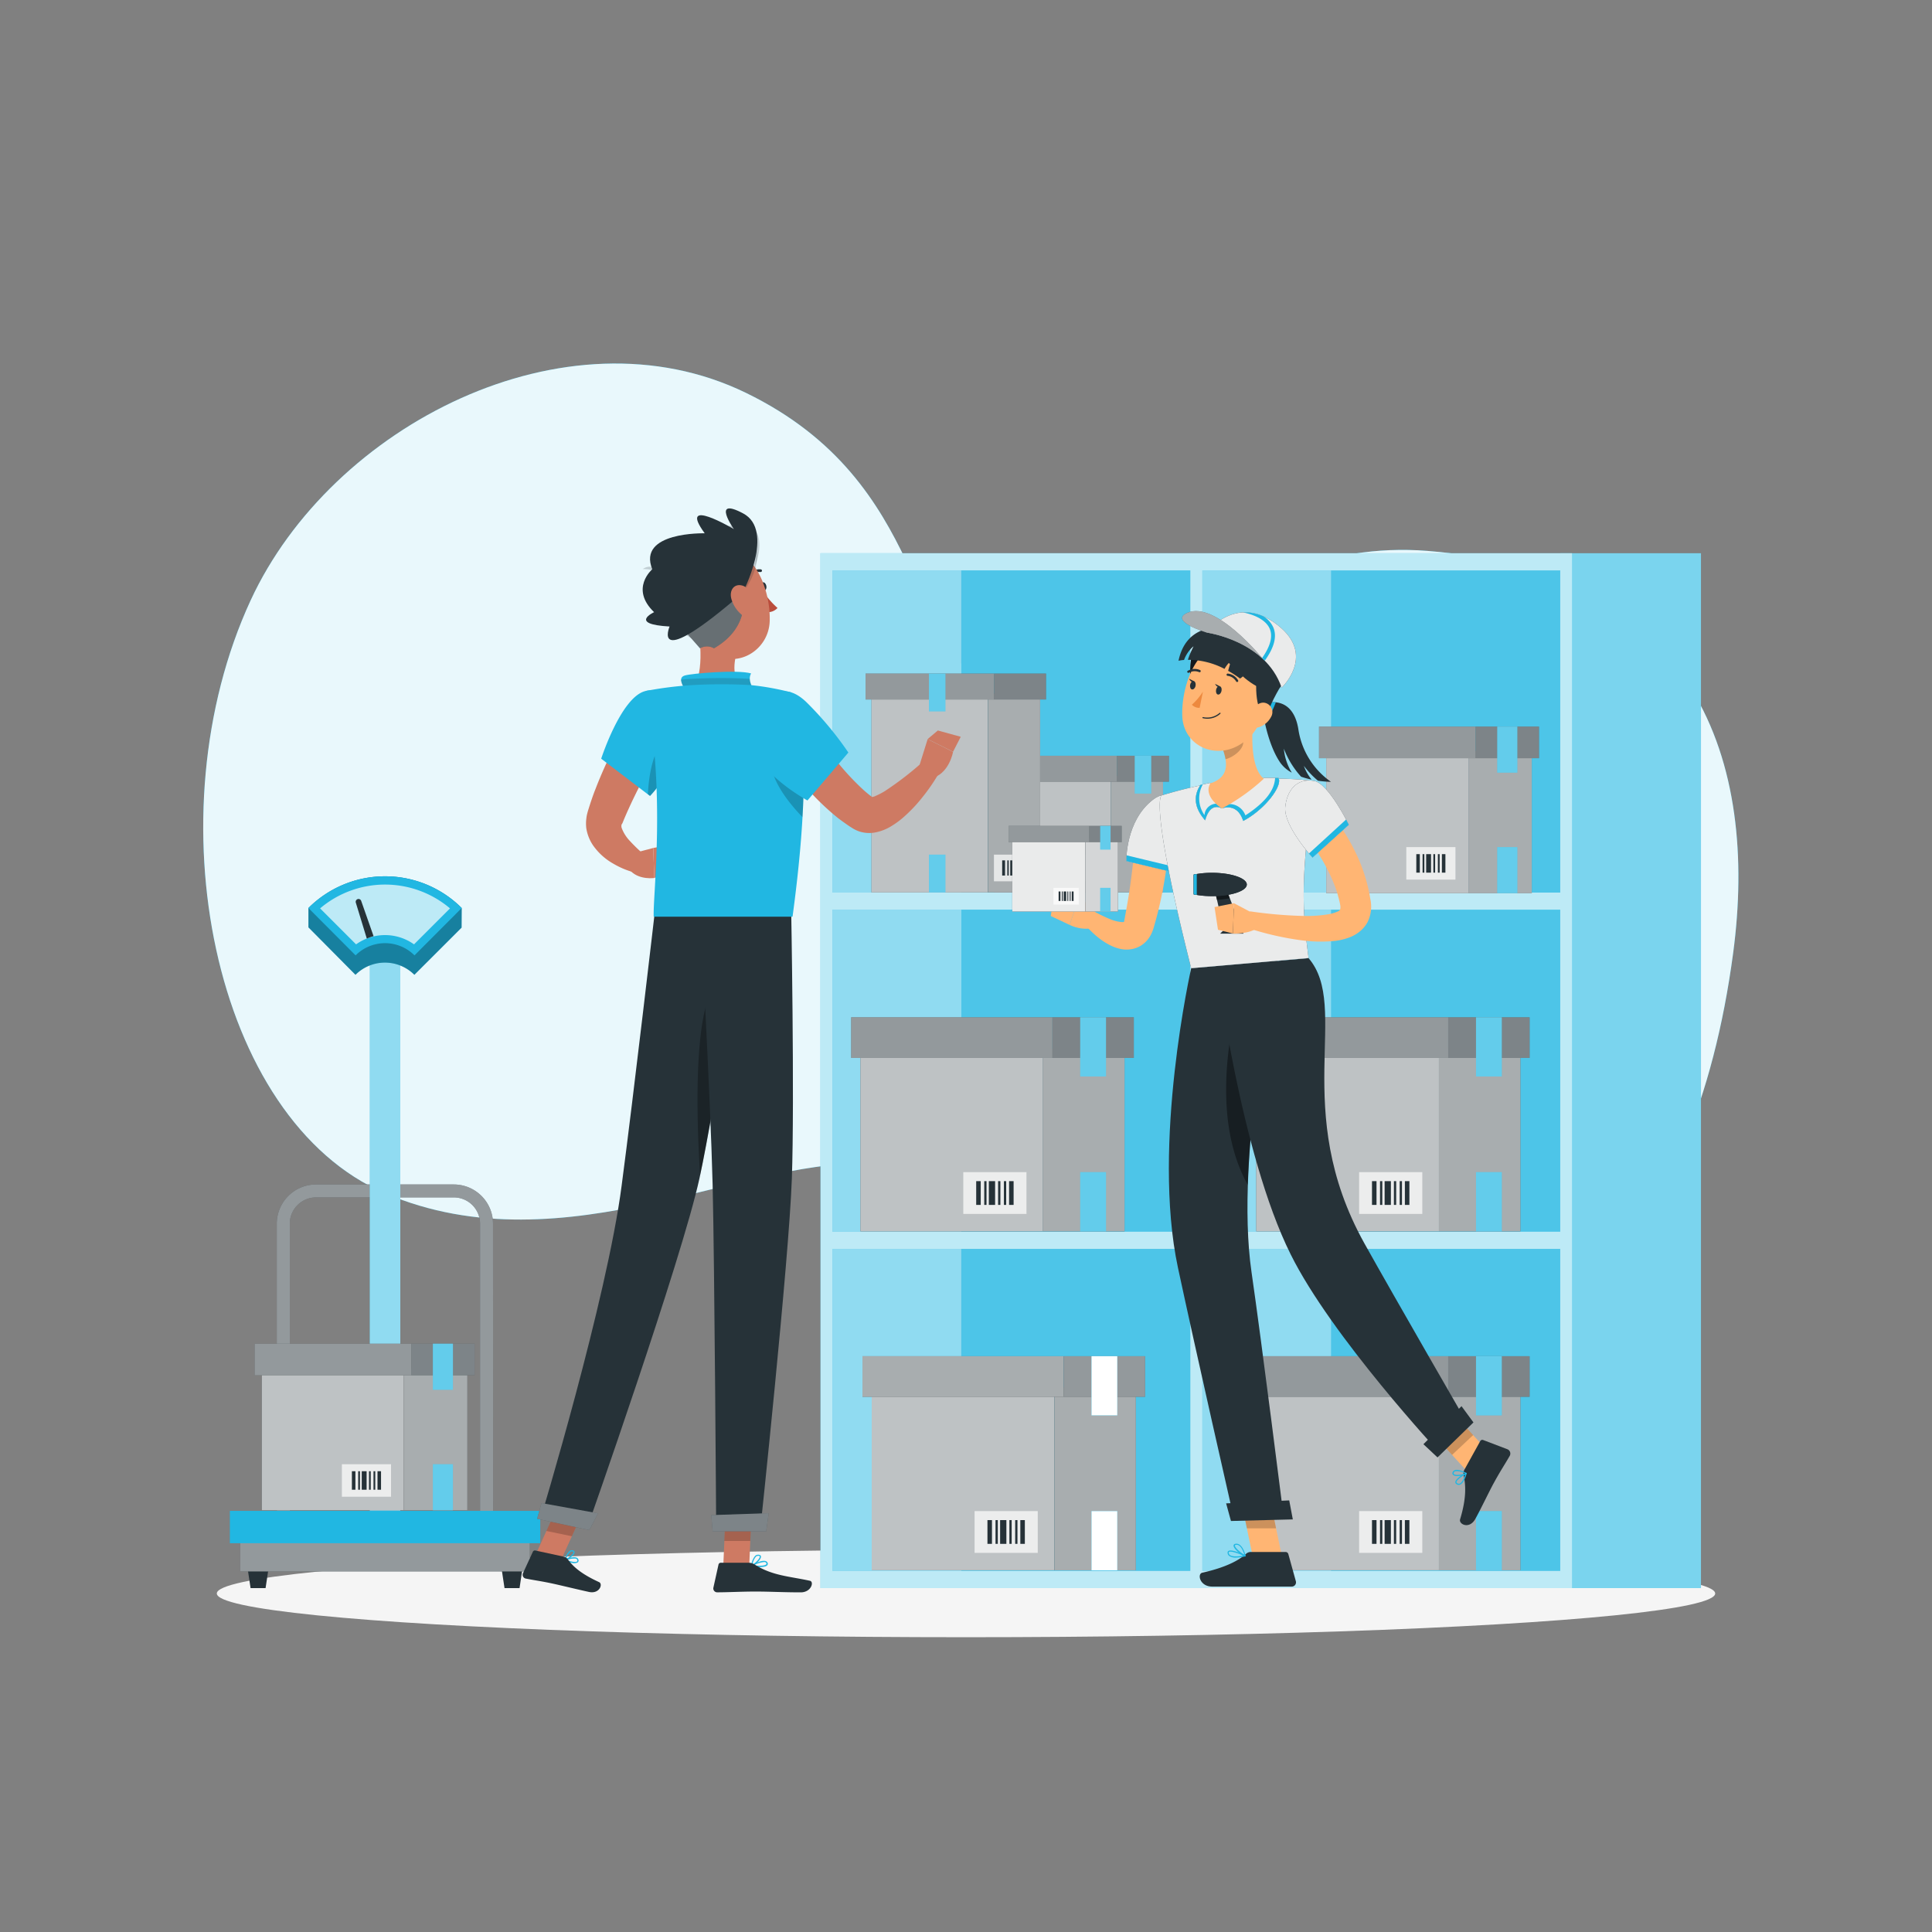 <svg xmlns="http://www.w3.org/2000/svg" viewBox="0 0 500 500"><rect x="0" y="0" width="500" height="500" fill="#808080" stroke="none"/><g id="freepik--background-simple--inject-69"><path d="M257.52,178c-23.33-8.89-16.39-52.95-64.45-76.32C146.46,79,85.78,110.08,64.86,155.38c-25.6,55.42-9.78,134.4,34.88,153.47,46.72,19.95,95.63-10.87,127.33-7.37,32.87,3.62,51.38,58,118.72,58.31,52.76.23,92.57-36.56,102.76-113.22,6.49-48.82-8.93-98.46-79.19-104C316.72,138.36,283.46,187.84,257.52,178Z" style="fill:#21B7E2"></path><path d="M257.52,178c-23.33-8.89-16.39-52.95-64.45-76.32C146.46,79,85.78,110.08,64.86,155.38c-25.6,55.42-9.78,134.4,34.88,153.47,46.72,19.95,95.63-10.87,127.33-7.37,32.87,3.62,51.38,58,118.72,58.31,52.76.23,92.57-36.56,102.76-113.22,6.49-48.82-8.93-98.46-79.19-104C316.72,138.36,283.46,187.84,257.52,178Z" style="fill:#fff;opacity:0.9"></path></g><g id="freepik--Shadow--inject-69"><ellipse id="freepik--path--inject-69" cx="250" cy="412.39" rx="193.89" ry="11.32" style="fill:#f5f5f5"></ellipse></g><g id="freepik--Shelf--inject-69"><path d="M248.78,145.4V408.77H422V145.4Z" style="fill:#21B7E2"></path><path d="M248.78,145.4V408.77H422V145.4Z" style="fill:#fff;opacity:0.2"></path><path d="M213.89,145.4V408.77h34.89V145.4Z" style="fill:#21B7E2"></path><path d="M213.89,145.4V408.77h34.89V145.4Z" style="fill:#fff;opacity:0.5"></path><path d="M309.61,145.4V408.77h34.88V145.4Z" style="fill:#21B7E2"></path><path d="M309.61,145.4V408.77h34.88V145.4Z" style="fill:#fff;opacity:0.5"></path><path d="M403.79,143.18V411h36.42V143.18Z" style="fill:#21B7E2"></path><path d="M403.79,143.18V411h36.42V143.18Z" style="fill:#fff;opacity:0.4"></path><path d="M311.13,143.18H212.35V411H406.87V143.18Zm-95.7,4.44h92.62V231H215.43Zm0,87.8h92.62v83.34H215.43Zm0,171.13V323.21h92.62v83.34Zm188.36,0H311.17V323.21h92.62Zm0-87.79H311.17V235.42h92.62ZM311.17,231V147.62h92.62V231Z" style="fill:#21B7E2"></path><path d="M212.35,143.18V411H406.87V143.18Zm3.08,4.44h92.62V231H215.43Zm0,87.8h92.62v83.34H215.43Zm0,171.13V323.21h92.62v83.34Zm188.36,0H311.17V323.21h92.62Zm0-87.79H311.17V235.42h92.62ZM311.17,231V147.62h92.62V231Z" style="fill:#fff;opacity:0.7"></path><rect x="343.23" y="194.36" width="36.79" height="36.79" style="fill:#263238"></rect><rect x="343.23" y="194.36" width="36.79" height="36.79" style="fill:#fff;opacity:0.7"></rect><rect x="380.02" y="194.36" width="16.4" height="36.79" transform="translate(776.44 425.51) rotate(180)" style="fill:#263238"></rect><rect x="380.02" y="194.36" width="16.4" height="36.79" transform="translate(776.44 425.51) rotate(180)" style="fill:#fff;opacity:0.6"></rect><rect x="363.95" y="219.23" width="12.72" height="8.41" style="fill:#fff;opacity:0.7"></rect><rect x="366.54" y="221.05" width="0.91" height="4.79" style="fill:#263238"></rect><rect x="368.16" y="221.05" width="0.46" height="4.79" style="fill:#263238"></rect><rect x="369.09" y="221.05" width="1.26" height="4.79" style="fill:#263238"></rect><rect x="370.95" y="221.05" width="0.46" height="4.79" style="fill:#263238"></rect><rect x="372.12" y="221.05" width="0.46" height="4.79" style="fill:#263238"></rect><rect x="373.16" y="221.05" width="0.91" height="4.79" style="fill:#263238"></rect><rect x="381.89" y="188.04" width="16.4" height="8.18" style="fill:#263238"></rect><rect x="381.89" y="188.04" width="16.4" height="8.18" style="fill:#fff;opacity:0.4"></rect><rect x="341.36" y="188.04" width="40.53" height="8.18" style="fill:#263238"></rect><rect x="341.36" y="188.04" width="40.53" height="8.18" style="fill:#fff;opacity:0.5"></rect><rect x="387.49" y="188.04" width="5.19" height="11.92" style="fill:#21B7E2"></rect><rect x="387.49" y="219.23" width="5.19" height="11.92" style="fill:#21B7E2"></rect><rect x="387.49" y="188.04" width="5.19" height="11.92" style="fill:#fff;opacity:0.3"></rect><rect x="387.49" y="219.23" width="5.19" height="11.92" style="fill:#fff;opacity:0.3"></rect><rect x="222.68" y="271.39" width="47.28" height="47.28" style="fill:#263238"></rect><rect x="222.68" y="271.39" width="47.28" height="47.28" style="fill:#fff;opacity:0.7"></rect><rect x="269.96" y="271.39" width="21.07" height="47.28" transform="translate(560.99 590.06) rotate(180)" style="fill:#263238"></rect><rect x="269.96" y="271.39" width="21.07" height="47.28" transform="translate(560.99 590.06) rotate(180)" style="fill:#fff;opacity:0.6"></rect><rect x="249.3" y="303.35" width="16.35" height="10.81" style="fill:#fff;opacity:0.7"></rect><rect x="252.64" y="305.68" width="1.17" height="6.15" style="fill:#263238"></rect><rect x="254.72" y="305.68" width="0.59" height="6.15" style="fill:#263238"></rect><rect x="255.91" y="305.68" width="1.62" height="6.15" style="fill:#263238"></rect><rect x="258.31" y="305.68" width="0.59" height="6.15" style="fill:#263238"></rect><rect x="259.81" y="305.68" width="0.59" height="6.15" style="fill:#263238"></rect><rect x="261.15" y="305.68" width="1.17" height="6.15" style="fill:#263238"></rect><rect x="272.36" y="263.27" width="21.07" height="10.52" style="fill:#263238"></rect><rect x="272.36" y="263.27" width="21.07" height="10.52" style="fill:#fff;opacity:0.4"></rect><rect x="220.28" y="263.27" width="52.08" height="10.52" style="fill:#263238"></rect><rect x="220.28" y="263.27" width="52.08" height="10.52" style="fill:#fff;opacity:0.5"></rect><rect x="279.56" y="263.27" width="6.67" height="15.32" style="fill:#21B7E2"></rect><rect x="279.56" y="303.35" width="6.67" height="15.32" style="fill:#21B7E2"></rect><rect x="279.56" y="263.27" width="6.67" height="15.32" style="fill:#fff;opacity:0.3"></rect><rect x="279.56" y="303.35" width="6.67" height="15.32" style="fill:#fff;opacity:0.3"></rect><rect x="225.6" y="359.1" width="47.28" height="47.28" style="fill:#263238"></rect><rect x="225.6" y="359.1" width="47.28" height="47.28" style="fill:#fff;opacity:0.7"></rect><rect x="272.88" y="359.1" width="21.07" height="47.28" transform="translate(566.83 765.49) rotate(180)" style="fill:#263238"></rect><rect x="272.88" y="359.1" width="21.07" height="47.28" transform="translate(566.83 765.49) rotate(180)" style="fill:#fff;opacity:0.6"></rect><rect x="252.22" y="391.07" width="16.35" height="10.81" style="fill:#fff;opacity:0.7"></rect><rect x="255.55" y="393.4" width="1.17" height="6.15" style="fill:#263238"></rect><rect x="257.64" y="393.4" width="0.59" height="6.15" style="fill:#263238"></rect><rect x="258.83" y="393.4" width="1.62" height="6.15" style="fill:#263238"></rect><rect x="261.23" y="393.4" width="0.59" height="6.15" style="fill:#263238"></rect><rect x="262.73" y="393.4" width="0.59" height="6.15" style="fill:#263238"></rect><rect x="264.06" y="393.4" width="1.17" height="6.15" style="fill:#263238"></rect><rect x="275.28" y="350.98" width="21.07" height="10.52" style="fill:#263238"></rect><rect x="275.28" y="350.98" width="21.07" height="10.52" style="fill:#fff;opacity:0.5"></rect><rect x="223.2" y="350.98" width="52.08" height="10.52" style="fill:#263238"></rect><rect x="223.2" y="350.98" width="52.08" height="10.52" style="fill:#fff;opacity:0.6"></rect><rect x="282.48" y="350.98" width="6.67" height="15.32" style="fill:#21B7E2"></rect><rect x="282.48" y="391.07" width="6.67" height="15.32" style="fill:#21B7E2"></rect><rect x="282.48" y="350.98" width="6.67" height="15.32" style="fill:#fff"></rect><rect x="282.48" y="391.07" width="6.67" height="15.32" style="fill:#fff"></rect><rect x="325.11" y="359.1" width="47.28" height="47.28" style="fill:#263238"></rect><rect x="325.11" y="359.1" width="47.28" height="47.28" style="fill:#fff;opacity:0.7"></rect><rect x="372.39" y="359.1" width="21.07" height="47.28" transform="translate(765.86 765.49) rotate(180)" style="fill:#263238"></rect><rect x="372.39" y="359.1" width="21.07" height="47.28" transform="translate(765.86 765.49) rotate(180)" style="fill:#fff;opacity:0.6"></rect><rect x="351.74" y="391.07" width="16.35" height="10.81" style="fill:#fff;opacity:0.7"></rect><rect x="355.07" y="393.4" width="1.17" height="6.15" style="fill:#263238"></rect><rect x="357.15" y="393.4" width="0.59" height="6.15" style="fill:#263238"></rect><rect x="358.34" y="393.4" width="1.62" height="6.15" style="fill:#263238"></rect><rect x="360.74" y="393.4" width="0.59" height="6.15" style="fill:#263238"></rect><rect x="362.24" y="393.4" width="0.59" height="6.15" style="fill:#263238"></rect><rect x="363.58" y="393.4" width="1.17" height="6.15" style="fill:#263238"></rect><rect x="374.79" y="350.98" width="21.07" height="10.52" style="fill:#263238"></rect><rect x="374.79" y="350.98" width="21.07" height="10.52" style="fill:#fff;opacity:0.4"></rect><rect x="322.71" y="350.98" width="52.08" height="10.52" style="fill:#263238"></rect><rect x="322.71" y="350.98" width="52.08" height="10.52" style="fill:#fff;opacity:0.5"></rect><rect x="381.99" y="350.98" width="6.67" height="15.32" style="fill:#21B7E2"></rect><rect x="381.99" y="391.07" width="6.67" height="15.32" style="fill:#21B7E2"></rect><rect x="381.99" y="350.98" width="6.67" height="15.32" style="fill:#fff;opacity:0.3"></rect><rect x="381.99" y="391.07" width="6.67" height="15.32" style="fill:#fff;opacity:0.3"></rect><rect x="325.11" y="271.39" width="47.28" height="47.28" style="fill:#263238"></rect><rect x="325.11" y="271.39" width="47.28" height="47.28" style="fill:#fff;opacity:0.7"></rect><rect x="372.39" y="271.39" width="21.07" height="47.28" transform="translate(765.86 590.06) rotate(180)" style="fill:#263238"></rect><rect x="372.39" y="271.39" width="21.07" height="47.28" transform="translate(765.86 590.06) rotate(180)" style="fill:#fff;opacity:0.6"></rect><rect x="351.74" y="303.35" width="16.35" height="10.81" style="fill:#fff;opacity:0.7"></rect><rect x="355.07" y="305.68" width="1.17" height="6.15" style="fill:#263238"></rect><rect x="357.15" y="305.68" width="0.59" height="6.15" style="fill:#263238"></rect><rect x="358.34" y="305.68" width="1.62" height="6.15" style="fill:#263238"></rect><rect x="360.74" y="305.68" width="0.59" height="6.15" style="fill:#263238"></rect><rect x="362.24" y="305.68" width="0.59" height="6.15" style="fill:#263238"></rect><rect x="363.58" y="305.68" width="1.17" height="6.15" style="fill:#263238"></rect><rect x="374.79" y="263.27" width="21.07" height="10.52" style="fill:#263238"></rect><rect x="374.79" y="263.27" width="21.07" height="10.52" style="fill:#fff;opacity:0.4"></rect><rect x="322.71" y="263.27" width="52.08" height="10.52" style="fill:#263238"></rect><rect x="322.71" y="263.27" width="52.08" height="10.52" style="fill:#fff;opacity:0.5"></rect><rect x="381.99" y="263.27" width="6.67" height="15.32" style="fill:#21B7E2"></rect><rect x="381.99" y="303.35" width="6.67" height="15.32" style="fill:#21B7E2"></rect><rect x="381.99" y="263.27" width="6.67" height="15.32" style="fill:#fff;opacity:0.3"></rect><rect x="381.99" y="303.35" width="6.67" height="15.32" style="fill:#fff;opacity:0.3"></rect><rect x="257.36" y="200.77" width="30.18" height="30.18" style="fill:#263238"></rect><rect x="257.36" y="200.77" width="30.18" height="30.18" style="fill:#fff;opacity:0.7"></rect><rect x="287.54" y="200.77" width="13.45" height="30.18" transform="translate(588.53 431.72) rotate(180)" style="fill:#263238"></rect><rect x="287.54" y="200.77" width="13.45" height="30.18" transform="translate(588.53 431.72) rotate(180)" style="fill:#fff;opacity:0.6"></rect><rect x="274.36" y="221.18" width="10.44" height="6.9" style="fill:#fff;opacity:0.7"></rect><rect x="276.48" y="222.66" width="0.75" height="3.93" style="fill:#263238"></rect><rect x="277.81" y="222.66" width="0.37" height="3.93" style="fill:#263238"></rect><rect x="278.57" y="222.66" width="1.04" height="3.93" style="fill:#263238"></rect><rect x="280.1" y="222.66" width="0.37" height="3.93" style="fill:#263238"></rect><rect x="281.06" y="222.66" width="0.37" height="3.93" style="fill:#263238"></rect><rect x="281.91" y="222.66" width="0.75" height="3.93" style="fill:#263238"></rect><rect x="289.07" y="195.59" width="13.45" height="6.71" style="fill:#263238"></rect><rect x="289.07" y="195.59" width="13.45" height="6.71" style="fill:#fff;opacity:0.4"></rect><rect x="255.83" y="195.59" width="33.25" height="6.71" style="fill:#263238"></rect><rect x="255.83" y="195.59" width="33.25" height="6.71" style="fill:#fff;opacity:0.5"></rect><rect x="293.67" y="195.59" width="4.26" height="9.78" style="fill:#21B7E2"></rect><rect x="293.67" y="221.18" width="4.26" height="9.78" style="fill:#21B7E2"></rect><rect x="293.67" y="195.59" width="4.26" height="9.78" style="fill:#fff;opacity:0.3"></rect><rect x="293.67" y="221.18" width="4.26" height="9.78" style="fill:#fff;opacity:0.3"></rect><rect x="225.54" y="179.51" width="30.18" height="51.45" style="fill:#263238"></rect><rect x="225.54" y="179.51" width="30.18" height="51.45" style="fill:#fff;opacity:0.7"></rect><rect x="255.72" y="179.51" width="13.45" height="51.45" transform="translate(524.9 410.46) rotate(180)" style="fill:#263238"></rect><rect x="255.72" y="179.51" width="13.45" height="51.45" transform="translate(524.9 410.46) rotate(180)" style="fill:#fff;opacity:0.6"></rect><rect x="257.23" y="221.18" width="10.44" height="6.9" style="fill:#fff;opacity:0.7"></rect><rect x="259.36" y="222.66" width="0.75" height="3.93" style="fill:#263238"></rect><rect x="260.69" y="222.66" width="0.37" height="3.93" style="fill:#263238"></rect><rect x="261.45" y="222.66" width="1.04" height="3.93" style="fill:#263238"></rect><rect x="262.98" y="222.66" width="0.37" height="3.93" style="fill:#263238"></rect><rect x="263.94" y="222.66" width="0.37" height="3.93" style="fill:#263238"></rect><rect x="264.79" y="222.66" width="0.75" height="3.93" style="fill:#263238"></rect><rect x="257.26" y="174.32" width="13.45" height="6.71" style="fill:#263238"></rect><rect x="257.26" y="174.32" width="13.45" height="6.71" style="fill:#fff;opacity:0.4"></rect><rect x="224.01" y="174.32" width="33.25" height="6.71" style="fill:#263238"></rect><rect x="224.01" y="174.32" width="33.25" height="6.71" style="fill:#fff;opacity:0.5"></rect><rect x="240.41" y="174.32" width="4.26" height="9.78" style="fill:#21B7E2"></rect><rect x="240.41" y="221.18" width="4.26" height="9.78" style="fill:#21B7E2"></rect><rect x="240.41" y="174.32" width="4.26" height="9.78" style="fill:#fff;opacity:0.3"></rect><rect x="240.41" y="221.18" width="4.26" height="9.78" style="fill:#fff;opacity:0.3"></rect></g><g id="freepik--Scale--inject-69"><path d="M127.63,396h-56V316.68a10.16,10.16,0,0,1,10.15-10.14h35.67a10.15,10.15,0,0,1,10.14,10.14ZM75,392.59h49.24V316.68a6.79,6.79,0,0,0-6.78-6.79H81.82A6.8,6.8,0,0,0,75,316.68Z" style="fill:#263238"></path><path d="M127.63,396h-56V316.68a10.16,10.16,0,0,1,10.15-10.14h35.67a10.15,10.15,0,0,1,10.14,10.14ZM75,392.59h49.24V316.68a6.79,6.79,0,0,0-6.78-6.79H81.82A6.8,6.8,0,0,0,75,316.68Z" style="fill:#fff;opacity:0.5"></path><rect x="95.71" y="248.03" width="7.89" height="153.34" style="fill:#21B7E2"></rect><rect x="95.71" y="248.03" width="7.89" height="153.34" style="fill:#fff;opacity:0.5"></rect><polygon points="68.73 411 64.85 411 64.01 405.44 69.57 405.44 68.73 411" style="fill:#263238"></polygon><polygon points="134.46 411 130.57 411 129.73 405.44 135.29 405.44 134.46 411" style="fill:#263238"></polygon><rect x="62.18" y="398.11" width="74.94" height="8.58" style="fill:#263238"></rect><rect x="62.18" y="398.11" width="74.94" height="8.58" style="fill:#fff;opacity:0.5"></rect><rect x="59.49" y="391.01" width="80.33" height="8.37" style="fill:#21B7E2"></rect><path d="M119.49,235a28.06,28.06,0,0,0-39.67,0v5L92,252.28a10.77,10.77,0,0,1,15.24,0l12.22-12.21Z" style="fill:#21B7E2"></path><path d="M119.49,235a28.06,28.06,0,0,0-39.67,0v5L92,252.28a10.77,10.77,0,0,1,15.24,0l12.22-12.21Z" style="opacity:0.3"></path><path d="M107.27,247.25a10.77,10.77,0,0,0-15.24,0L79.82,235a28.06,28.06,0,0,1,39.67,0Z" style="fill:#21B7E2"></path><path d="M82.84,235.09l9.31,9.31a12.92,12.92,0,0,1,15,0l9.31-9.31A26,26,0,0,0,82.84,235.09Z" style="fill:#fff;opacity:0.7"></path><path d="M96.68,242.28l-3.2-9.12a.73.73,0,0,0-1.39.46l2.84,9.29A12.18,12.18,0,0,1,96.68,242.28Z" style="fill:#263238"></path><rect x="67.76" y="354.06" width="36.79" height="36.79" style="fill:#263238"></rect><rect x="67.76" y="354.06" width="36.79" height="36.79" style="fill:#fff;opacity:0.7"></rect><rect x="104.56" y="354.06" width="16.4" height="36.79" transform="translate(225.51 744.92) rotate(180)" style="fill:#263238"></rect><rect x="104.56" y="354.06" width="16.4" height="36.79" transform="translate(225.51 744.92) rotate(180)" style="fill:#fff;opacity:0.6"></rect><rect x="88.48" y="378.94" width="12.72" height="8.41" style="fill:#fff;opacity:0.7"></rect><rect x="91.07" y="380.75" width="0.91" height="4.79" style="fill:#263238"></rect><rect x="92.7" y="380.75" width="0.46" height="4.79" style="fill:#263238"></rect><rect x="93.62" y="380.75" width="1.26" height="4.79" style="fill:#263238"></rect><rect x="95.49" y="380.75" width="0.46" height="4.79" style="fill:#263238"></rect><rect x="96.66" y="380.75" width="0.46" height="4.79" style="fill:#263238"></rect><rect x="97.7" y="380.75" width="0.91" height="4.79" style="fill:#263238"></rect><rect x="106.42" y="347.75" width="16.4" height="8.18" style="fill:#263238"></rect><rect x="106.42" y="347.75" width="16.4" height="8.18" style="fill:#fff;opacity:0.4"></rect><rect x="65.89" y="347.75" width="40.53" height="8.18" style="fill:#263238"></rect><rect x="65.89" y="347.75" width="40.53" height="8.18" style="fill:#fff;opacity:0.5"></rect><rect x="112.03" y="347.75" width="5.19" height="11.92" style="fill:#21B7E2"></rect><rect x="112.03" y="378.94" width="5.19" height="11.92" style="fill:#21B7E2"></rect><rect x="112.03" y="347.75" width="5.19" height="11.92" style="fill:#fff;opacity:0.3"></rect><rect x="112.03" y="378.94" width="5.19" height="11.92" style="fill:#fff;opacity:0.3"></rect></g><g id="freepik--character-2--inject-69"><path d="M293.81,215.91l-.13,2.19c-.05.76-.11,1.53-.17,2.3-.15,1.54-.3,3.09-.48,4.63q-.54,4.65-1.35,9.27l-.76,4.22c-.07.29-1.94,0-3.23-.48a41.57,41.57,0,0,1-4-1.87l-2.78,3.26a21.3,21.3,0,0,0,1.85,1.93,20.69,20.69,0,0,0,2.07,1.74,17.1,17.1,0,0,0,2.44,1.51,10.84,10.84,0,0,0,3.2,1.06,7.36,7.36,0,0,0,2.16,0,6.78,6.78,0,0,0,2.45-.83,7.08,7.08,0,0,0,2-1.74,8,8,0,0,0,1.11-1.93c.13-.31.24-.62.33-.91l.11-.37.08-.3.34-1.21c.23-.8.44-1.61.64-2.42.8-3.24,1.46-6.51,1.95-9.83.24-1.66.45-3.32.59-5,.07-.84.14-1.68.19-2.53s.07-1.67.08-2.65Z" style="fill:#ffb573"></path><path d="M298.43,206.93c-7.22,5.52-6.93,15.92-6.93,15.92l12.9,3.08s4-10.45,2.35-14.28C305.08,207.65,302.48,203.82,298.43,206.93Z" style="fill:#263238"></path><path d="M298.43,206.93c-7.22,5.52-6.93,15.92-6.93,15.92l12.9,3.08s4-10.45,2.35-14.28C305.08,207.65,302.48,203.82,298.43,206.93Z" style="fill:#fff;opacity:0.9"></path><path d="M304.89,224.57l-13.33-3.21c-.07.93-.05,1.49-.05,1.49l12.89,3.08S304.6,225.41,304.89,224.57Z" style="fill:#21B7E2"></path><polygon points="331.83 403.19 324.42 403.9 320.85 386.63 328.27 385.92 331.83 403.19" style="fill:#ffb573"></polygon><polygon points="386.94 377.66 381.49 382.78 369.73 369.85 375.18 364.74 386.94 377.66" style="fill:#ffb573"></polygon><path d="M379,380.33l4.09-7.38a.61.61,0,0,1,.74-.28l6.3,2.4a1.21,1.21,0,0,1,.59,1.7c-1.47,2.55-2.31,3.71-4.11,7-1.11,2-3.27,6.57-4.8,9.33s-4.33,1.39-3.94.1c1.75-5.76,1.42-9,.92-11.5A1.94,1.94,0,0,1,379,380.33Z" style="fill:#263238"></path><path d="M323.81,401.65h8.91a.74.74,0,0,1,.7.55l1.94,7a1.1,1.1,0,0,1-1.09,1.41c-3.14,0-4.63,0-8.54,0h-12c-3.25,0-3.93-3.29-2.59-3.59,6-1.34,9.52-3.18,11.39-4.94A1.84,1.84,0,0,1,323.81,401.65Z" style="fill:#263238"></path><polygon points="320.85 386.64 322.69 395.54 330.25 395.54 328.27 385.93 320.85 386.64" style="opacity:0.2"></polygon><polygon points="375.19 364.74 369.74 369.86 375.8 376.52 381.25 371.4 375.19 364.74" style="opacity:0.2"></polygon><path d="M308.28,250.57s-10.28,45.48-3.42,77.54c4.6,21.47,14.21,63.71,14.21,63.71l13-.34s-5.58-44.38-8.18-62.28c-4.44-30.62,6.68-80.55,6.68-80.55Z" style="fill:#263238"></path><path d="M320.13,259.75,326.61,270a311,311,0,0,0-3.7,36.61C313.79,290.27,318.11,268.39,320.13,259.75Z" style="opacity:0.4"></path><polygon points="318.57 393.63 334.58 393.22 333.65 388.3 317.32 389.07 318.57 393.63" style="fill:#263238"></polygon><path d="M314.92,250.09s6,48.23,19.11,74.55c10.55,21.27,38.73,51.54,38.73,51.54l7.2-7.42s-19-32.9-26.87-47c-19.25-34.63-3.52-61.07-14.43-73.79Z" style="fill:#263238"></path><polygon points="372.03 377.18 381.33 368.12 378.24 363.92 368.38 373.76 372.03 377.18" style="fill:#263238"></polygon><path d="M377.54,384.29a.93.93,0,0,0,.29-.05c.89-.3,1.48-1.95,1.75-2.9a.18.18,0,0,0-.05-.16.17.17,0,0,0-.17,0c-.27.14-2.65,1.41-2.72,2.35a.57.57,0,0,0,.25.53A1.09,1.09,0,0,0,377.54,384.29Zm1.65-2.69c-.41,1.32-.95,2.19-1.45,2.36a.69.69,0,0,1-.67-.15.29.29,0,0,1-.14-.27C377,383,378.37,382.06,379.19,381.6Z" style="fill:#21B7E2"></path><path d="M377.17,382a5.31,5.31,0,0,0,2.34-.55.13.13,0,0,0,.07-.13.14.14,0,0,0-.07-.12c-.08-.05-2-1.08-3-.72a.88.88,0,0,0-.56.52.59.59,0,0,0,.14.73A1.63,1.63,0,0,0,377.17,382Zm1.94-.67c-.81.34-2.37.55-2.81.18-.08-.06-.15-.17-.05-.4a.59.59,0,0,1,.37-.35A4.11,4.11,0,0,1,379.11,381.3Z" style="fill:#21B7E2"></path><path d="M319.86,403.1a12.18,12.18,0,0,0,2.43-.31.15.15,0,0,0,.11-.13.14.14,0,0,0-.08-.15c-.37-.17-3.6-1.67-4.41-1.12a.47.47,0,0,0-.21.46,1.07,1.07,0,0,0,.44.84A3,3,0,0,0,319.86,403.1Zm1.92-.51c-1,.18-2.73.41-3.47-.14a.79.79,0,0,1-.32-.62.18.18,0,0,1,.08-.19C318.53,401.33,320.44,402,321.78,402.59Z" style="fill:#21B7E2"></path><path d="M322.26,402.79l.09,0a.17.17,0,0,0,0-.15c0-.14-.76-3.32-2.52-3.12-.44.05-.56.27-.58.44-.11.82,1.93,2.45,2.9,2.85Zm-2.22-3c1.12,0,1.77,1.85,2,2.59-1-.55-2.51-1.88-2.44-2.4,0,0,0-.15.33-.19Z" style="fill:#21B7E2"></path><path d="M284.12,236.68l-4.75-4.74-2.55,7.42s4,2.16,7.83.12Z" style="fill:#ffb573"></path><polygon points="272.81 231.21 271.94 237.07 276.82 239.36 279.37 231.94 272.81 231.21" style="fill:#ffb573"></polygon><path d="M300.6,205.86s-3.26,1.43,7.68,44.71l30.38-2.63c-1.58-12.32-2.25-19.94,1.46-45.83a90.24,90.24,0,0,0-13-.58,96,96,0,0,0-13.8,1.19A127.5,127.5,0,0,0,300.6,205.86Z" style="fill:#263238"></path><path d="M300.6,205.86s-3.26,1.43,7.68,44.71l30.38-2.63c-1.58-12.32-2.25-19.94,1.46-45.83a90.24,90.24,0,0,0-13-.58,96,96,0,0,0-13.8,1.19A127.5,127.5,0,0,0,300.6,205.86Z" style="fill:#fff;opacity:0.9"></path><path d="M327.08,201.31s1.72,0,3.76,0c1.22,1.89-3.4,8.13-9.08,11.13-1.58-4.93-5.54-3.23-5.54-3.23Z" style="fill:#263238"></path><path d="M327.08,201.31s1.72,0,3.76,0c1.22,1.89-3.4,8.13-9.08,11.13-1.58-4.93-5.54-3.23-5.54-3.23Z" style="fill:#fff;opacity:0.9"></path><path d="M313.28,202.61s-.77.11-2.6.53c-1.23,1.89-2.4,5.05,1.21,9.16,1.4-5.07,4.33-3.06,4.33-3.06Z" style="fill:#263238"></path><path d="M313.28,202.61s-.77.11-2.6.53c-1.23,1.89-2.4,5.05,1.21,9.16,1.4-5.07,4.33-3.06,4.33-3.06Z" style="fill:#fff;opacity:0.9"></path><path d="M310.68,203.14c-1.23,1.89-2.4,5.05,1.21,9.16,1.4-5.07,4.33-3.06,4.33-3.06l-.5-1.13a3.15,3.15,0,0,0-4,2.84,7.47,7.47,0,0,1-.43-7.94Z" style="fill:#21B7E2"></path><path d="M330.84,201.34H330a7.61,7.61,0,0,1-1.16,3.58c-1.86,3.27-6.54,6.09-6.54,6.09a4.42,4.42,0,0,0-4.55-2.91l-1.56,1.14s4-1.7,5.54,3.23C327.44,209.47,332.06,203.23,330.84,201.34Z" style="fill:#21B7E2"></path><path d="M339.44,201.76a12,12,0,0,1-2-3.56,23.1,23.1,0,0,0,3.65,3.85,27.51,27.51,0,0,0,3.37.29,20.22,20.22,0,0,1-8.4-13.32c-1.26-8.82-7.68-7.17-7.68-7.17l-1.52,2.6s1.1,8,4.46,12.91a8.56,8.56,0,0,0,3,2.6,14.18,14.18,0,0,1-2.06-6.2,23.15,23.15,0,0,0,4.46,7.25A22.63,22.63,0,0,0,339.44,201.76Z" style="fill:#263238"></path><path d="M328.39,181.85l-1.52,2.6s.15,1.11.52,2.76a26,26,0,0,0,2.79-5.46A5.93,5.93,0,0,0,328.39,181.85Z" style="fill:#21B7E2"></path><path d="M324.36,186.11c-.48,4.51-.65,12.72,2.72,15.42a51.71,51.71,0,0,1-10.86,7.71c-5.28-3.65-2.94-6.52-2.94-6.52,4.85-1.61,4.4-5.27,3.24-8.65Z" style="fill:#ffb573"></path><path d="M321.17,189.36l-4.65,4.71a14.32,14.32,0,0,1,.64,2.41c1.87-.44,4.57-2.38,4.6-4.37A7.85,7.85,0,0,0,321.17,189.36Z" style="opacity:0.2"></path><path d="M317.19,170.86s-5.06,7-5.89,10.18c-3.45,2-4.15-7.89-2.32-14C314.65,170.57,317.19,170.86,317.19,170.86Z" style="fill:#263238"></path><path d="M317.19,170.86s-5.06,7-5.89,10.18c-3.45,2-4.15-7.89-2.32-14C314.65,170.57,317.19,170.86,317.19,170.86Z" style="opacity:0.5"></path><path d="M328.34,179.06c-1.89,7.21-2.53,10.3-6.95,13.32-6.66,4.55-15.1.66-15.41-7-.28-6.87,2.85-17.51,10.56-19A10.17,10.17,0,0,1,328.34,179.06Z" style="fill:#ffb573"></path><path d="M332.26,176.18s-3.63,5.87-4.11,8.42c-2.63,1.79-3.74-6-2.63-11C326.73,169.24,332.26,176.18,332.26,176.18Z" style="fill:#263238"></path><path d="M311.34,165.81c2.13-2.95,9.88-4.17,16.6.25,6.06,4,5.67,13.21.85,12.72s-9.57-6.14-9.57-6.14Z" style="fill:#263238"></path><path d="M328.93,185.57a5.45,5.45,0,0,1-3.2,2.65c-1.83.55-2.78-1.08-2.3-2.82.42-1.57,1.89-3.75,3.74-3.54A2.45,2.45,0,0,1,328.93,185.57Z" style="fill:#ffb573"></path><path d="M316.13,178.81c-.12.59-.53,1-.92.94s-.6-.62-.49-1.22.53-1,.92-.94S316.25,178.21,316.13,178.81Z" style="fill:#263238"></path><path d="M309.41,177.49c-.11.59-.52,1-.91.94s-.61-.62-.49-1.22.52-1,.91-.94S309.53,176.89,309.41,177.49Z" style="fill:#263238"></path><path d="M309.09,176.34l-1.35-.69S308.25,176.91,309.09,176.34Z" style="fill:#263238"></path><path d="M311.32,179a16.29,16.29,0,0,1-2.86,3.38,2.62,2.62,0,0,0,2,.81Z" style="fill:#ed893e"></path><path d="M312.45,186a4.92,4.92,0,0,0,3.38-1.29.14.14,0,0,0,0-.21.15.15,0,0,0-.21,0,4.86,4.86,0,0,1-4.23,1.09.15.15,0,1,0-.05.29A5.49,5.49,0,0,0,312.45,186Z" style="fill:#263238"></path><path d="M320.16,176.5a.29.29,0,0,0,.26-.44,3.5,3.5,0,0,0-2.68-1.74.32.32,0,0,0-.31.29.3.3,0,0,0,.29.3,2.93,2.93,0,0,1,2.19,1.45A.3.3,0,0,0,320.16,176.5Z" style="fill:#263238"></path><path d="M307.55,174.12a.32.32,0,0,0,.14,0,2.93,2.93,0,0,1,2.62-.18.29.29,0,0,0,.4-.12.3.3,0,0,0-.12-.4,3.5,3.5,0,0,0-3.19.18.29.29,0,0,0-.11.4A.28.28,0,0,0,307.55,174.12Z" style="fill:#263238"></path><path d="M315.8,177.66l-1.34-.69S315,178.23,315.8,177.66Z" style="fill:#263238"></path><path d="M323.12,163.44S307.75,157.85,305,171a9.53,9.53,0,0,1,1.43-.2,8.34,8.34,0,0,1,2.52-3.6,21.3,21.3,0,0,0-1.53,3.56,20.41,20.41,0,0,1,9.49,2.35,7.78,7.78,0,0,1,1.69-2.11s-.41,1.28-.76,2.61a26.24,26.24,0,0,1,3.08,2S326.33,172.6,323.12,163.44Z" style="fill:#263238"></path><path d="M312.25,163.7s15.23,2,19.44,14.27c0,0,8.35-7.82,0-15.33C320.51,152.67,312.25,163.7,312.25,163.7Z" style="fill:#263238"></path><path d="M312.25,163.7s15.23,2,19.44,14.27c0,0,8.35-7.82,0-15.33C320.51,152.67,312.25,163.7,312.25,163.7Z" style="fill:#fff;opacity:0.9"></path><path d="M312.25,163.7s8.5,1.14,14.56,6.81h0s-12.22-15.15-19.53-11.92C302.41,160.74,312.25,163.7,312.25,163.7Z" style="fill:#263238"></path><path d="M312.25,163.7s8.5,1.14,14.56,6.81h0s-12.22-15.15-19.53-11.92C302.41,160.74,312.25,163.7,312.25,163.7Z" style="fill:#fff;opacity:0.6"></path><path d="M328.62,162.76c.83,2,.13,4.53-2,7.55l.7.67c2.44-3.36,3.2-6.25,2.22-8.59a6.52,6.52,0,0,0-2.46-2.83,11.41,11.41,0,0,0-5.4-1.07C323.26,158.8,327.4,159.86,328.62,162.76Z" style="fill:#21B7E2"></path><rect x="261.98" y="216.99" width="18.92" height="18.92" style="fill:#263238"></rect><rect x="261.98" y="216.99" width="18.92" height="18.92" style="fill:#fff;opacity:0.9"></rect><rect x="280.9" y="216.99" width="8.43" height="18.92" transform="translate(570.23 452.9) rotate(180)" style="fill:#263238"></rect><rect x="280.9" y="216.99" width="8.43" height="18.92" transform="translate(570.23 452.9) rotate(180)" style="fill:#fff;opacity:0.8"></rect><rect x="272.64" y="229.78" width="6.54" height="4.32" style="fill:#fff;opacity:0.7"></rect><rect x="273.97" y="230.71" width="0.47" height="2.46" style="fill:#263238"></rect><rect x="274.8" y="230.71" width="0.23" height="2.46" style="fill:#263238"></rect><rect x="275.28" y="230.71" width="0.65" height="2.46" style="fill:#263238"></rect><rect x="276.24" y="230.71" width="0.23" height="2.46" style="fill:#263238"></rect><rect x="276.84" y="230.71" width="0.23" height="2.46" style="fill:#263238"></rect><rect x="277.37" y="230.71" width="0.47" height="2.46" style="fill:#263238"></rect><rect x="281.86" y="213.74" width="8.43" height="4.21" style="fill:#263238"></rect><rect x="281.86" y="213.74" width="8.43" height="4.21" style="fill:#fff;opacity:0.4"></rect><rect x="261.02" y="213.74" width="20.84" height="4.21" style="fill:#263238"></rect><rect x="261.02" y="213.74" width="20.84" height="4.21" style="fill:#fff;opacity:0.5"></rect><rect x="284.74" y="213.74" width="2.67" height="6.13" style="fill:#21B7E2"></rect><rect x="284.74" y="229.78" width="2.67" height="6.13" style="fill:#21B7E2"></rect><rect x="284.74" y="213.74" width="2.67" height="6.13" style="fill:#fff;opacity:0.3"></rect><rect x="284.74" y="229.78" width="2.67" height="6.13" style="fill:#fff;opacity:0.3"></rect><polygon points="314.59 231.25 316.72 240.68 315.77 241.63 321.81 241.63 317.55 230.58 314.59 231.25" style="fill:#263238"></polygon><path d="M317.55,230.58l-3,.66.36,1.63a23.22,23.22,0,0,0,3.34-.39Z" style="opacity:0.5"></path><path d="M313.67,225.88a23.47,23.47,0,0,0-4.75.46v5.12a23.47,23.47,0,0,0,4.75.46c5,0,9-1.36,9-3S318.65,225.88,313.67,225.88Z" style="fill:#263238"></path><path d="M313.67,225.88a23.47,23.47,0,0,0-4.75.46v5.12a23.47,23.47,0,0,0,4.75.46c5,0,9-1.36,9-3S318.65,225.88,313.67,225.88Z" style="fill:#263238"></path><path d="M309.72,226.19c-.27.05-.54.09-.8.15v5.12l.8.14Z" style="fill:#21B7E2"></path><path d="M342.2,208.21l.8.81.69.75c.44.5.87,1,1.28,1.53.83,1,1.61,2.08,2.34,3.16a52.2,52.2,0,0,1,3.84,6.85,41.75,41.75,0,0,1,2.66,7.42,39.32,39.32,0,0,1,.82,3.88,9.14,9.14,0,0,1-.69,6,8.15,8.15,0,0,1-2.16,2.56,9.83,9.83,0,0,1-2.44,1.39,15.8,15.8,0,0,1-4.46,1,36.86,36.86,0,0,1-7.9-.19A76.42,76.42,0,0,1,322.44,240l1.05-4.15a113.72,113.72,0,0,0,13.92,1.2,33.68,33.68,0,0,0,6.49-.46,10.41,10.41,0,0,0,2.5-.78c.83-.5.59-1.37-.36-4.84a39,39,0,0,0-2.53-6,42.78,42.78,0,0,0-3.39-5.62c-.61-.91-1.26-1.79-1.94-2.64-.34-.42-.68-.84-1-1.23l-.51-.6-.45-.49Z" style="fill:#ffb573"></path><path d="M325.28,236.89l-5.93-3.14-.27,7.85s4.19.26,6.65-1.66Z" style="fill:#ffb573"></path><polygon points="314.32 234.75 315.21 240.61 319.08 241.6 319.35 233.75 314.32 234.75" style="fill:#ffb573"></polygon><path d="M340.12,202.11c3.73.66,8.95,11.34,8.95,11.34l-9.39,8.49s-7.47-8.14-7.07-13C333,204.82,335.38,201.27,340.12,202.11Z" style="fill:#263238"></path><path d="M340.12,202.11c3.73.66,8.95,11.34,8.95,11.34l-9.39,8.49s-7.47-8.14-7.07-13C333,204.82,335.38,201.27,340.12,202.11Z" style="fill:#fff;opacity:0.9"></path><path d="M348.37,212.09l-9.61,8.79c.55.66.92,1.06.92,1.06l9.39-8.49S348.81,212.92,348.37,212.09Z" style="fill:#21B7E2"></path></g><g id="freepik--character-1--inject-69"><path d="M196.6,405.56c.86,0,1.7-.12,2-.51a.58.58,0,0,0,0-.69.74.74,0,0,0-.5-.37c-1.12-.31-3.47,1-3.57,1.09a.15.15,0,0,0-.08.16.17.17,0,0,0,.13.13A11.37,11.37,0,0,0,196.6,405.56Zm1.07-1.3a1.39,1.39,0,0,1,.3,0,.52.52,0,0,1,.32.23c.11.19.07.29,0,.35-.32.43-2,.44-3.26.27A7.14,7.14,0,0,1,197.67,404.26Z" style="fill:#21B7E2"></path><path d="M194.57,405.38l.07,0c.81-.36,2.41-1.82,2.29-2.57,0-.18-.15-.4-.59-.45a1.18,1.18,0,0,0-.88.27,4.56,4.56,0,0,0-1.05,2.59.18.18,0,0,0,.07.15Zm1.64-2.73h.1c.28,0,.3.14.31.18.07.45-1,1.59-1.85,2.09a3.76,3.76,0,0,1,.89-2.07A.84.84,0,0,1,196.21,402.65Z" style="fill:#21B7E2"></path><polygon points="187.19 405.22 193.9 405.22 194.57 389.66 187.85 389.66 187.19 405.22" style="fill:#ce7a63"></polygon><path d="M193.86,404.44h-7.34a.59.59,0,0,0-.57.46l-1.33,6a1,1,0,0,0,1,1.19c2.65,0,6.47-.2,9.8-.2,3.88,0,7.24.21,11.8.21,2.76,0,3.53-2.78,2.37-3-5.25-1.15-9.54-1.27-14.08-4.07A3.17,3.17,0,0,0,193.86,404.44Z" style="fill:#263238"></path><polygon points="187.46 398.8 194.18 398.8 194.57 389.66 187.85 389.66 187.46 398.8" style="opacity:0.2"></polygon><path d="M147.86,404.43a2.12,2.12,0,0,0,1.67-.09.64.64,0,0,0,.15-.74.7.7,0,0,0-.41-.46c-.9-.44-3,.41-3.08.45a.16.16,0,0,0-.09.14.15.15,0,0,0,.09.15A8.07,8.07,0,0,0,147.86,404.43Zm1.09-1.07.19.06a.46.46,0,0,1,.24.27c.08.29,0,.38-.06.41-.36.31-1.7,0-2.64-.35A5.14,5.14,0,0,1,149,403.36Z" style="fill:#21B7E2"></path><path d="M146.22,403.89h.08c.76-.22,2.38-1.38,2.4-2.14a.5.5,0,0,0-.4-.51.85.85,0,0,0-.71.05c-.9.46-1.46,2.32-1.49,2.4a.18.18,0,0,0,0,.16Zm1.9-2.37.07,0c.2.06.2.16.2.2,0,.45-1.09,1.36-1.87,1.72a3.74,3.74,0,0,1,1.22-1.88A.52.52,0,0,1,148.12,401.52Z" style="fill:#21B7E2"></path><polygon points="138.73 402.11 145.3 403.53 151.89 389.04 145.32 387.62 138.73 402.11" style="fill:#ce7a63"></polygon><path d="M145.93,402.87l-7.38-1.6a.58.58,0,0,0-.65.33l-2.56,5.55a1,1,0,0,0,.71,1.38c2.58.51,3.86.63,7.11,1.33,2,.44,6.5,1.53,9.25,2.13s3.71-2.05,2.63-2.54c-4.81-2.2-6.83-4.14-8.13-5.95A1.65,1.65,0,0,0,145.93,402.87Z" style="fill:#263238"></path><polygon points="141.41 396.21 148 397.58 151.89 389.04 145.32 387.62 141.41 396.21" style="opacity:0.2"></polygon><path d="M196.94,151.91c.12.58.53,1,.91.91s.6-.61.48-1.2-.53-1-.91-.91S196.83,151.32,196.94,151.91Z" style="fill:#263238"></path><path d="M197.42,152.91a21.35,21.35,0,0,0,3.8,4.43,3.4,3.4,0,0,1-2.68,1.09Z" style="fill:#ba4d3c"></path><path d="M194.15,149.1a.33.33,0,0,1-.24-.1.35.35,0,0,1,0-.49,3.49,3.49,0,0,1,3-1.16.34.34,0,0,1,.28.4.35.35,0,0,1-.4.29h0a2.78,2.78,0,0,0-2.35.94A.33.33,0,0,1,194.15,149.1Z" style="fill:#263238"></path><path d="M180.3,160.12c1.06,5.41,2.12,15.32-1.67,18.93,0,0,1.48,5.49,11.53,5.49,11.05,0,5.28-5.49,5.28-5.49-6-1.44-5.87-5.91-4.82-10.12Z" style="fill:#ce7a63"></path><path d="M177.12,178.22c-.73-1.36-1.54-2.92.13-3.41,1.84-.54,13.66-1.54,17.13-.53-1.07,1.9.74,4.23.74,4.23Z" style="fill:#21B7E2"></path><path d="M177.12,178.22l18,.29a5.53,5.53,0,0,1-1.07-2.82,135.64,135.64,0,0,0-15,0c-.94,0-1.89.12-2.83.21A5.52,5.52,0,0,0,177.12,178.22Z" style="fill:#263238;opacity:0.2"></path><path d="M177.2,154.63c1.9,7.09,2.65,11.33,7,14.28,6.58,4.43,14.77-.66,15-8.17.23-6.76-2.91-17.21-10.52-18.64A10,10,0,0,0,177.2,154.63Z" style="fill:#ce7a63"></path><path d="M180.46,166.18c3,1.73,14-4,11.74-12.77,0,0,4.18-5,3.71-10.58s-4.28-7.67-8.34-6.48c-3.57,1.05-3.47,3-3.47,3s-16.89,2-13.29,8.86C163.94,155.71,176.7,164,180.46,166.18Z" style="fill:#263238;opacity:0.21"></path><path d="M171.29,148.78s-2-3.48-4.95-1.53C167.72,147.27,170,147.51,171.29,148.78Z" style="fill:#263238;opacity:0.21"></path><path d="M195.37,146.49s3.69-8.32-2.05-11A14.23,14.23,0,0,1,195.37,146.49Z" style="fill:#263238;opacity:0.21"></path><path d="M192.84,234.35s-7.62,51.34-11.81,70.57c-4.58,21.06-29.15,90.74-29.15,90.74l-12-2.61s17.19-56.78,21-86.22c3-22.62,8.78-72.48,8.78-72.48Z" style="fill:#263238"></path><path d="M154.76,391.64c.05,0-2.24,4.35-2.24,4.35L139,393.06l1.14-4.07Z" style="fill:#263238"></path><path d="M188,252.64c-8.81,1.73-7.88,34.6-6.82,51.51,2.55-11.95,6.27-34.95,8.81-51.27A3.09,3.09,0,0,0,188,252.64Z" style="opacity:0.3"></path><path d="M204.74,234.35s.92,50.23.19,70.71c-.76,21.31-8.2,91.07-8.2,91.07H185.35s-.42-68.52-.92-89.44c-.56-22.81-3.31-72.34-3.31-72.34Z" style="fill:#263238"></path><path d="M198.92,391.6c.05,0-.64,4.72-.64,4.72H184.44l-.38-4.21Z" style="fill:#263238"></path><path d="M154.76,391.64c.05,0-2.24,4.35-2.24,4.35L139,393.06l1.14-4.07Z" style="fill:#fff;opacity:0.4"></path><path d="M198.92,391.6c.05,0-.64,4.72-.64,4.72H184.44l-.38-4.21Z" style="fill:#fff;opacity:0.4"></path><path d="M173.31,189.3l-2.64,4.59-2.58,4.69c-1.7,3.13-3.33,6.28-4.81,9.45-.74,1.59-1.45,3.17-2.09,4.76l-.12.29,0,0-.08.11a2.14,2.14,0,0,0-.13.22,1.65,1.65,0,0,0,.08,1,9.94,9.94,0,0,0,2.15,3.31,42.13,42.13,0,0,0,3.53,3.4l-2.22,4.74a22.65,22.65,0,0,1-3-1,23.15,23.15,0,0,1-2.81-1.42,15.9,15.9,0,0,1-5.21-4.81,11,11,0,0,1-1.64-4.23,10.11,10.11,0,0,1,0-2.52,9.43,9.43,0,0,1,.21-1.24l.16-.61.11-.36c.59-1.88,1.19-3.73,1.91-5.52a112.86,112.86,0,0,1,4.66-10.45c.85-1.69,1.73-3.36,2.67-5s1.85-3.26,2.93-4.94Z" style="fill:#ce7a63"></path><path d="M164.26,220.71l4.8-1.25.28,7.76s-3.76.56-6.06-1.74Z" style="fill:#ce7a63"></path><polygon points="175.87 218.15 174.79 224.96 169.34 227.22 169.06 219.46 175.87 218.15" style="fill:#ce7a63"></polygon><path d="M167.08,178.83c-6.3,1.44-11.49,17.52-11.49,17.52L168.23,206a27.59,27.59,0,0,0,6.71-12.41C177.1,185.14,173.51,177.35,167.08,178.83Z" style="fill:#21B7E2"></path><path d="M172.47,190.65c-3.42,3.38-4.53,9.55-4.8,14.9l.56.43a27.55,27.55,0,0,0,6.71-12.41q.19-.76.33-1.5Z" style="opacity:0.2"></path><path d="M204.71,179.18s7.15,8.07.4,58.06H169.18c-.25-5.52,3.22-32.42-2.1-58.41a93.07,93.07,0,0,1,12-1.52,131.92,131.92,0,0,1,15.28,0A67.62,67.62,0,0,1,204.71,179.18Z" style="fill:#21B7E2"></path><path d="M207.85,194.45l-.14-.12-8.16,2c-.47,5.52,5.21,12.13,8.13,15.14A154.67,154.67,0,0,0,207.85,194.45Z" style="opacity:0.2"></path><path d="M208.19,185.21c1,1.6,2.2,3.4,3.37,5.07s2.39,3.36,3.65,5a68.18,68.18,0,0,0,8,8.92c.7.65,1.42,1.25,2.15,1.81l.54.41a1.84,1.84,0,0,0-.36-.13c-.27,0-.41,0-.36,0a2.85,2.85,0,0,0,1.45-.32,19.34,19.34,0,0,0,2.29-1.18,82.83,82.83,0,0,0,9.68-7.43l4.07,3.29a47.59,47.59,0,0,1-3.92,5.64,39,39,0,0,1-4.86,5.15,21.56,21.56,0,0,1-3.16,2.33,12.23,12.23,0,0,1-4.67,1.74,8.35,8.35,0,0,1-3.57-.3,8.11,8.11,0,0,1-1.81-.84l-.8-.5c-1-.68-2-1.4-3-2.15a66.1,66.1,0,0,1-9.89-9.9c-1.43-1.78-2.82-3.57-4.11-5.44s-2.53-3.68-3.75-5.79Z" style="fill:#ce7a63"></path><path d="M194.83,189.34c-2.15,9,14.14,17.82,14.14,17.82l10.59-12.4a87.72,87.72,0,0,0-10.82-13C201.34,174.6,196.46,182.48,194.83,189.34Z" style="fill:#21B7E2"></path><path d="M237.57,199.3l2.5-8,6.58,3.28s-1,5.85-5.75,6.87Z" style="fill:#ce7a63"></path><polygon points="242.71 189.05 248.64 190.68 246.65 194.55 240.07 191.27 242.71 189.05" style="fill:#ce7a63"></polygon><path d="M192.2,153.41s2.41,8.73-7.43,14.37a3.56,3.56,0,0,0-3.6,0l-4.32-4.92S179,154.76,192.2,153.41Z" style="fill:#263238"></path><path d="M192.2,153.41s2.41,8.73-7.43,14.37a3.56,3.56,0,0,0-3.6,0l-4.32-4.92S179,154.76,192.2,153.41Z" style="fill:#fff;opacity:0.3"></path><path d="M192.2,153.41s8.48-16.11.11-20.55-2.38,4.08-2.38,4.08-14.73-8.76-7.55,1.08c0,0-17.52-.47-13.57,9.3,0,0-5.89,5,.47,11.11,0,0-6.71,3.11,4,3.71C173.31,162.14,168.07,174.33,192.2,153.41Z" style="fill:#263238"></path><path d="M189.26,154.93a8.32,8.32,0,0,0,3,4.41c1.93,1.43,3.37,0,3.23-2.16-.12-2-1.27-5.06-3.4-5.64S188.71,152.8,189.26,154.93Z" style="fill:#ce7a63"></path></g></svg>